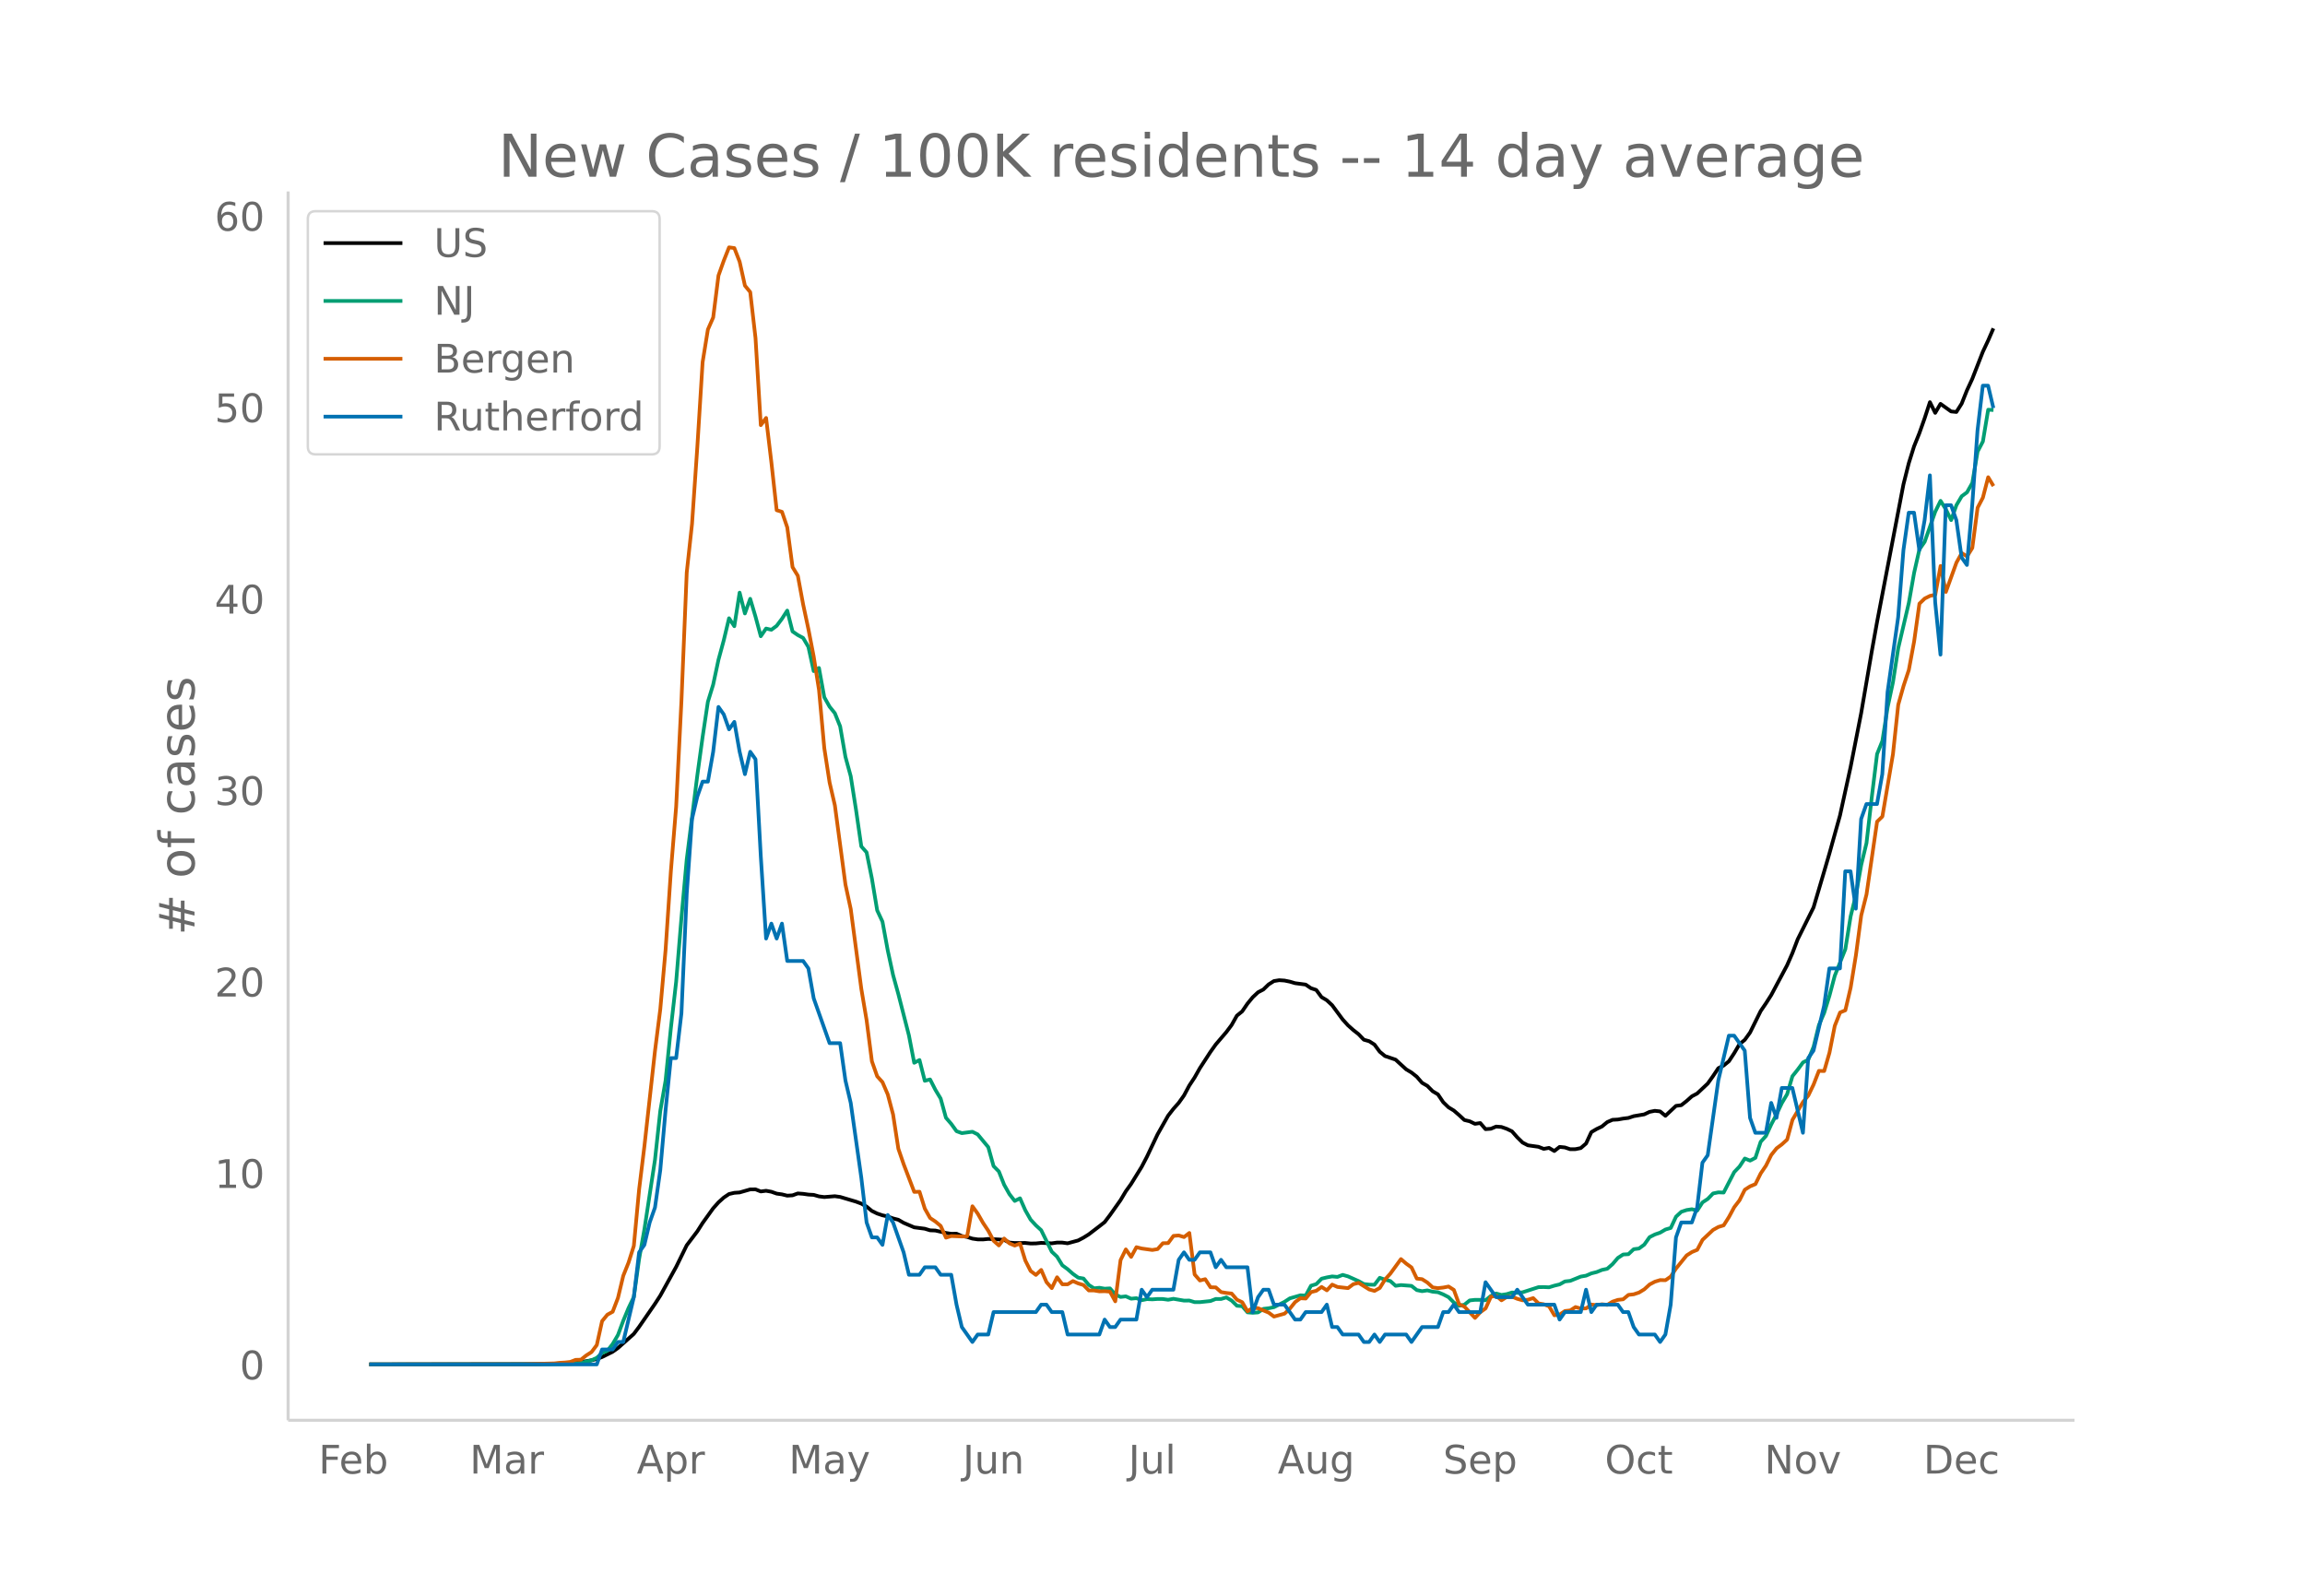 <svg height="864" viewBox="0 0 936 648" width="1248" xmlns="http://www.w3.org/2000/svg" xmlns:xlink="http://www.w3.org/1999/xlink"><defs><style>*{stroke-linecap:butt;stroke-linejoin:round}</style></defs><g id="figure_1"><path d="M0 648h936V0H0z" fill="#fff" id="patch_1"/><g id="axes_1"><path d="M117 576.72h725.4V77.76H117z" fill="none" id="patch_2"/><path clip-path="url(#pdb11b12160)" d="M149.973 554.04l68.738-.107 8.592-.24 6.444-.45 4.296-.502 2.148-.372 2.148-.546 2.148-.78 4.297-2.143 2.148-1.516 6.444-5.727 2.148-2.875 6.444-9.335 2.148-3.318 6.444-11.68 4.296-8.763 4.296-5.663 2.149-3.376 4.296-5.986 2.148-2.41 2.148-1.946 2.148-1.448 2.148-.495 2.148-.151 4.296-1.231 2.148-.024 2.148.855 2.148-.274 2.148.39 2.148.759 2.148.301 2.149.528 2.148-.133 2.148-.769 2.148.16 2.148.305 2.148.12 2.148.614 2.148.271 4.296-.343 2.148.295 6.444 1.911 2.148.803 2.148 1.203 2.148 1.772 2.149 1.044 2.148.727 2.148.476 2.148.778 2.148.55 2.148 1.25 4.296 1.833 4.296.556 2.148.657 2.148.082 4.296.982 2.148.343 2.148-.04 2.148.945 2.149.375 2.148.686 2.148.31 2.148.025 2.148-.21 4.296.205 2.148.187 2.148 1.076 2.148.187 4.296-.026 2.148.22 2.148-.029 2.148-.222 4.297.182 2.148-.306 2.148.01 2.148.29 4.296-1.162 2.148-1.135 2.148-1.335 4.296-3.286 2.148-1.683 2.148-2.832 4.296-6.072 2.148-3.601 2.148-2.986 4.297-6.955 2.148-4.122 4.296-9.054 4.296-7.6 2.148-2.762 2.148-2.422 2.148-3.02 2.148-4.015 2.148-3.262 2.148-3.797 4.296-6.61 2.148-3.019 4.297-5.028 2.148-2.866 2.148-3.812 2.148-1.74 2.148-3.138 2.148-2.612 2.148-2.01 2.148-1.119 2.148-2.075 2.148-1.359 2.148-.347 2.148.144 2.148.438 2.148.634 4.296.562 2.148 1.47 2.149.707 2.148 2.91 2.148 1.284 2.148 1.998 4.296 5.804 2.148 2.372 2.148 1.91 2.148 1.687 2.148 2.246 2.148.601 2.148 1.361 2.148 2.908 2.148 1.766 4.296 1.459 4.297 3.935 2.148 1.283 2.148 1.705 2.148 2.477 2.148 1.246 2.148 2.17 2.148 1.268 2.148 3.188 2.148 2.076 2.148 1.303 2.148 1.856 2.148 2.004 2.148.514 2.148 1.039 2.148-.326 2.148 2.48 2.149-.151 2.148-.9 2.148.166 2.148.745 2.148 1.033 2.148 2.445 2.148 2.107 2.148 1.119 4.296.599 2.148.841 2.148-.397 2.148 1.271 2.148-1.674 2.148.225 2.148.721 2.149-.027 2.148-.437 2.148-1.86 2.148-4.625 2.148-1.26 2.148-1.023 2.148-1.777 2.148-.938 2.148-.114 2.148-.383 2.148-.26 2.148-.716 4.296-.731 2.148-1.02 2.148-.42 2.148.233 2.149 1.787 4.296-4.033 2.148-.273 2.148-1.693 2.148-1.909 2.148-1.144 4.296-4.047 2.148-3.01 2.148-3.213 2.148-1.082 2.148-1.742 2.148-3.274 2.148-3.66 2.148-1.754 2.148-2.984 4.297-8.697 2.148-3.15 2.148-3.364 6.444-12.09 2.148-4.904 2.148-5.627 6.444-12.963 4.296-14.542 2.148-7.347 4.297-15.452 4.296-19.629 4.296-21.885 4.296-25.012 2.148-11.941 10.74-56.001 2.148-8.543 2.148-6.86 2.148-5.334 2.148-6.062 2.149-6.567 2.148 4.345 2.148-3.656 4.296 3.08 2.148.217 2.148-3.387 2.148-5.384 2.148-4.63 4.296-11.031 2.148-4.562 2.148-4.946h0" fill="none" stroke="#000" stroke-linecap="round" stroke-width="1.5" id="line2d_1"/><path clip-path="url(#pdb11b12160)" d="M149.973 554.04l75.182-.094 8.592-.219 2.148-.3 4.296-1.056 2.148-1 2.148-1.964 2.148-.925 2.149-2.713 2.148-3.657 2.148-5.783 2.148-5.17 2.148-4.49 2.148-15.429 2.148-12.06 4.296-28.213 2.148-19.818 2.148-12.323 2.148-21.25 2.148-18.88 2.148-25.988L278.856 349l4.296-34.066 2.149-15.598 2.148-14.342 2.148-6.977 2.148-10.077 2.148-7.903 2.148-8.983 2.148 3.226 2.148-13.63 2.148 8.46 2.148-5.952 2.148 7.22 2.148 7.978 2.148-3.126 2.148.5 2.148-1.594 2.148-2.857 2.149-3.339 2.148 8.465 2.148 1.476 2.148 1.15 2.148 3.65 2.148 9.829 2.148-1.263 2.148 11.872 2.148 3.826 2.148 2.663 2.148 5.34 2.148 12.378 2.148 7.858 2.148 13.635 2.148 14.873 2.148 2.426 2.148 10.603 2.149 12.929 2.148 4.607 2.148 11.69 2.148 9.947 2.148 7.778 4.296 16.754 2.148 11.141 2.148-1.125 2.148 8.44 2.148-.557 2.148 4.201 2.148 3.576 2.148 7.79 2.148 2.482 2.148 2.97 2.148.787 4.297-.562 2.148 1.075 4.296 5.176 2.148 7.703 2.148 2.169 2.148 5.395 2.148 3.82 2.148 2.757 2.148-1.075 2.148 4.87 2.148 3.782 2.148 2.332 2.148 1.963 4.297 8.74 2.148 2.02 2.148 3.507 2.148 1.569 2.148 1.9 2.148 1.538 2.148.363 2.148 2.607 2.148 1.369 2.148-.231 2.148.375 2.148-.125 2.148 2.45 2.148 1.038 2.148-.25 2.148.95 2.148-.206 2.149.825 2.148-.45 2.148.1 2.148-.15 2.148.019 2.148.294 2.148-.382 4.296.726 2.148-.02 2.148.645h2.148l4.296-.45 2.148-.838 2.148.013 2.149-.638 2.148 1.281 2.148 2.101 2.148.175 2.148 2.5 2.148.182 2.148-.162 2.148-1.426 2.148-.256 2.148-.438 4.296-2.175 2.148-1.407 4.296-1.238 2.148.119 2.148-4.001 2.149-.663 2.148-2.2 2.148-.526 2.148-.394 2.148.2 2.148-.825 2.148.613 4.296 1.913 2.148 1.194 2.148.244 2.148.05 2.148-2.826 2.148.75 2.148.57 2.148 1.925 2.149-.3 4.296.331 2.148 1.713 2.148.438 2.148-.32 2.148.538 2.148.207 2.148.887 2.148 1.113 2.148 2.182 2.148 1.326 2.148-.444 2.148-1.738 2.148-.232 2.148.007 2.148.15 2.149-1.738 2.148-.994 2.148.587 2.148-.331 2.148-.669 2.148.156 2.148-.237 6.444-2.082 2.148-.038 2.148.094 2.148-.663 2.148-.518 2.148-1.194 2.148-.238 4.297-1.738 2.148-.375 2.148-.932 2.148-.531 2.148-.875 2.148-.463 2.148-1.882 2.148-2.507 2.148-1.406 2.148-.125 2.148-2.026 2.148-.281 2.148-1.582 2.148-3.038 2.148-1.082 2.148-.744 2.149-1.269 2.148-.625 2.148-4.589 2.148-1.982 2.148-.712 2.148-.332 2.148.563 2.148-3.326 2.148-1.413 2.148-2.232 2.148-.437 2.148.08 4.296-8.314 2.148-2.244 2.148-3.264 2.148.85 2.149-1.125 2.148-6.533 2.148-2.363 2.148-4.67 2.148-4.12 2.148-4.551 2.148-3.62 2.148-7.29 2.148-2.682 2.148-2.926 2.148-1.1 2.148-5.251 2.148-8.765 2.148-5.002 2.148-6.977 2.148-8.083 4.297-10.79 2.148-13.317 2.148-8.746 2.148-12.135 2.148-8.884 2.148-18.692 2.148-17.474 2.148-5.32 2.148-13.742 2.148-10.071 2.148-13.88 4.296-18.33 2.148-12.222 2.148-9.521 2.148-3.113 4.297-12.248 2.148-4.363 2.148 3.444 2.148 4.37 2.148-6.07 2.148-3.626 2.148-1.582 2.148-3.82 2.148-12.734 2.148-4.095 2.148-12.891 2.148.112h0" fill="none" stroke="#009e73" stroke-linecap="round" stroke-width="1.5" id="line2d_2"/><path clip-path="url(#pdb11b12160)" d="M149.973 554.04l62.293-.06 12.889-.357 2.148-.238 2.148-.12 2.148-.238 2.148-.834 2.148-.06 2.148-1.727 2.148-1.37 2.148-2.859 2.148-9.71 2.148-2.62 2.149-1.191 2.148-5.6 2.148-8.994 2.148-5.361 2.148-6.79 2.148-22.934 2.148-17.572 4.296-38.659 2.148-16.917 2.148-24.065 2.148-31.927 2.148-26.27 2.148-43.007 2.148-52.06 2.148-19.777 2.148-31.153 2.149-34.49 2.148-13.283 2.148-4.884 2.148-17.036 2.148-6.016 2.148-5.421 2.148.298 2.148 5.54 2.148 9.709 2.148 2.62 2.148 18.645 2.148 35.383 2.148-2.919 2.148 18.049 2.148 19.418 2.148.656 2.149 6.314 2.148 16.142 2.148 3.515 2.148 11.615 2.148 10.067 2.148 11.139 2.148 13.522 2.148 23.648 2.148 13.938 2.148 9.293 4.296 32.166 2.148 9.947 4.296 32.404 2.148 12.748 2.148 16.678 2.149 6.076 2.148 2.383 2.148 5.003 2.148 8.101 2.148 13.939 2.148 6.255 4.296 11.258 2.148-.06 2.148 6.85 2.148 3.812 2.148 1.43 2.148 1.787 2.148 4.765 2.148-.655 4.296.179 2.149-.06 2.148-12.21 2.148 2.977 2.148 3.753 2.148 3.217 2.148 4.05 2.148 1.906 2.148-2.8 2.148 1.967 2.148.893 2.148-.834 2.148 6.91 2.148 4.229 2.148 1.608 2.148-2.025 2.148 4.944 2.149 2.442 2.148-4.408 2.148 2.86h2.148l2.148-1.31 2.148.952 2.148.655 2.148 2.204h2.148l2.148.358 2.148-.06 2.148.179 2.148 3.931 2.148-16.738 2.148-4.348 2.148 3.038 2.148-3.932 2.149.536 4.296.596 2.148-.357 2.148-2.383 2.148-.06 2.148-2.918 2.148-.18 2.148.656 2.148-1.668 2.148 16.858 2.148 2.442 2.148-.536 2.148 3.276 2.148.06 2.148 1.906 2.149.357 2.148.238 2.148 2.502 2.148 1.013 2.148 3.693 2.148-1.43 2.148.179 4.296 1.787 2.148 1.608 4.296-1.191 2.148-2.025 2.148-2.68 2.148-1.55 2.148.12 2.148-2.621 2.149-.536 2.148-1.55 2.148 1.37 2.148-2.322 2.148.953 4.296.476 2.148-1.608 2.148-.536 4.296 2.68 2.148.596 2.148-1.191 2.148-3.455 2.148-2.383 4.297-5.897 2.148 1.847 2.148 1.548 2.148 4.528 2.148.238 2.148 1.37 2.148 1.966 2.148.297 2.148-.238 2.148-.417 2.148 1.37 2.148 5.838 2.148.953 4.296 4.586 2.148-2.323 2.148-1.548 2.149-4.706 2.148-.417 2.148 1.846 2.148-1.37 2.148-.119 2.148.894 2.148.595 2.148-.238 2.148-.655 2.148 2.144 2.148.358 2.148.834 2.148 3.633 2.148-.298 2.148-1.43 2.148-.238 2.149-1.37 2.148.596 2.148-.06 2.148-1.548 2.148.238 2.148-.357 2.148.238 2.148-1.31 2.148-.715 2.148-.239 2.148-1.787 2.148-.238 2.148-.715 2.148-1.31 2.148-1.966 2.148-1.132 2.148-.655 2.149.06 2.148-1.49 2.148-3.276 4.296-5.301 2.148-1.37 2.148-.894 2.148-4.05 4.296-4.05 2.148-1.192 2.148-.655 2.148-3.395 2.148-3.991 2.148-2.8 2.148-4.289 2.148-1.37 2.149-.893 2.148-4.349 2.148-3.157 2.148-4.348 2.148-2.68 2.148-1.609 2.148-1.966 2.148-7.982 4.296-7.267 2.148-2.62 2.148-4.468 2.148-5.54 2.148.06 2.148-7.446 2.148-10.9 2.149-5.421 2.148-.894 2.148-9.173 2.148-13.224 2.148-16.142 2.148-8.519 4.296-29.545 2.148-2.084 4.296-25.316 2.148-20.074 2.148-7.625 2.148-6.492 2.148-11.556 2.148-15.369 2.148-2.084 2.149-1.073 2.148-.476 2.148-11.675 2.148 10.543 4.296-11.913 2.148-3.872 2.148 1.37 2.148-3.455 2.148-16.321 2.148-4.11 2.148-8.28 2.148 3.574h0" fill="none" stroke="#d55e00" stroke-linecap="round" stroke-width="1.5" id="line2d_3"/><path clip-path="url(#pdb11b12160)" d="M149.973 554.04h92.366l2.148-6.068h4.297l2.148-3.033h2.148l4.296-18.203 2.148-18.203 2.148-3.034 2.148-9.102 2.148-6.067 2.148-15.17 2.148-24.27 2.148-21.237h2.148l2.148-18.203 2.148-48.541 2.148-30.338 2.148-9.102 2.149-6.068h2.148l2.148-12.135 2.148-18.203 2.148 3.034 2.148 6.068 2.148-3.034 2.148 12.135 2.148 9.102 2.148-9.102 2.148 3.034 2.148 39.44 2.148 33.372 2.148-6.068 2.148 6.068 2.148-6.068 2.149 15.17h6.444l2.148 3.033 2.148 12.135 6.444 18.203h4.296l2.148 15.17 2.148 9.101 4.296 30.338 2.148 18.203 2.148 6.068h2.149l2.148 3.034 2.148-12.136 2.148 3.034 4.296 12.136 2.148 9.101h4.296l2.148-3.034h4.296l2.148 3.034h4.296l2.148 12.135 2.148 9.102 4.297 6.068 2.148-3.034h4.296l2.148-9.102h17.184l2.148-3.034h2.148l2.149 3.034h4.296l2.148 9.102h12.888l2.148-6.068 2.148 3.034h2.148l2.148-3.034h6.444l2.149-12.135 2.148 3.034 2.148-3.034h8.592l2.148-12.136 2.148-3.033 2.148 3.033h2.148l2.148-3.033h4.296l2.148 6.067 2.148-3.034 2.149 3.034h8.592l2.148 18.203 2.148-6.067 2.148-3.034h2.148l2.148 6.067h4.296l4.296 6.068h2.148l2.148-3.034h6.445l2.148-3.034 2.148 9.102h2.148l2.148 3.034h6.444l2.148 3.034h2.148l2.148-3.034 2.148 3.034 2.148-3.034h8.593l2.148 3.034 4.296-6.068h6.444l2.148-6.068h2.148l2.148-3.034 2.148 3.034h8.592l2.148-12.135 4.297 6.068h6.444l2.148-3.034 4.296 6.067h10.74l2.148 6.068 2.148-3.034h6.445l2.148-9.101 2.148 9.101 2.148-3.034h8.592l2.148 3.034h2.148l2.148 6.068 2.148 3.034h6.444l2.148 3.034 2.149-3.034 2.148-12.136 2.148-27.304 2.148-6.068h4.296l2.148-6.067 2.148-18.203 2.148-3.034 4.296-30.338 4.296-18.203h2.148l4.296 6.067 2.148 27.305 2.149 6.067h4.296l2.148-12.135 2.148 6.068 2.148-12.136h4.296l4.296 18.203 2.148-30.338 2.148-3.034 4.296-18.203 2.148-15.169h4.297l2.148-39.44h2.148l2.148 15.17 2.148-36.406 2.148-6.068h4.296l2.148-12.135 2.148-33.372 4.296-30.339 2.148-27.304 2.148-15.17h2.148l2.148 15.17 2.148-12.136 2.149-18.202 2.148 51.575 2.148 21.236 2.148-60.676h2.148l2.148 6.067 2.148 15.17 2.148 3.033 2.148-24.27 2.148-30.338 2.148-18.203h2.148l2.148 9.101h0" fill="none" stroke="#0072b2" stroke-linecap="round" stroke-width="1.5" id="line2d_4"/><path d="M117 576.72V77.76" fill="none" stroke="#d3d3d3" stroke-linecap="square" stroke-width="1.25" id="patch_3"/><path d="M117 576.72h725.4" fill="none" stroke="#d3d3d3" stroke-linecap="square" stroke-width="1.25" id="patch_4"/><g id="matplotlib.axis_1"><g id="xtick_1"><g transform="matrix(.16 0 0 -.16 129.366 598.378)" fill="#696969" id="text_1"><defs><path d="M9.813 72.906h41.89v-8.312H19.672V43.109h28.906v-8.297H19.672V0h-9.86z" id="DejaVuSans-70"/><path d="M56.203 29.594v-4.39H14.891q.593-9.282 5.593-14.142 5-4.859 13.938-4.859 5.172 0 10.031 1.266 4.86 1.265 9.656 3.812v-8.5Q49.266.734 44.187-.344 39.11-1.422 33.892-1.422q-13.094 0-20.735 7.61-7.64 7.625-7.64 20.625 0 13.421 7.25 21.296Q20.016 56 32.328 56q11.031 0 17.453-7.11 6.422-7.093 6.422-19.296zm-8.984 2.64q-.094 7.36-4.125 11.75-4.032 4.407-10.672 4.407-7.516 0-12.031-4.25-4.516-4.25-5.203-11.97z" id="DejaVuSans-101"/><path d="M48.688 27.297q0 9.906-4.079 15.547-4.078 5.64-11.203 5.64-7.14 0-11.218-5.64-4.079-5.64-4.079-15.547 0-9.906 4.078-15.547 4.079-5.64 11.22-5.64 7.124 0 11.202 5.64t4.078 15.547zM18.108 46.39q2.844 4.875 7.157 7.234Q29.594 56 35.594 56q9.968 0 16.187-7.906 6.235-7.907 6.235-20.797T51.78 6.484q-6.218-7.906-16.187-7.906-6 0-10.328 2.375-4.313 2.375-7.157 7.25V0H9.08v75.984h9.03z" id="DejaVuSans-98"/></defs><use xlink:href="#DejaVuSans-70"/><use x="52.02" xlink:href="#DejaVuSans-101"/><use x="113.543" xlink:href="#DejaVuSans-98"/></g></g><g id="xtick_2"><g transform="matrix(.16 0 0 -.16 190.729 598.378)" fill="#696969" id="text_2"><defs><path d="M9.813 72.906h14.703l18.593-49.61 18.703 49.61h14.704V0H66.89v64.016l-18.797-50h-9.907l-18.796 50V0H9.813z" id="DejaVuSans-77"/><path d="M34.281 27.484q-10.89 0-15.093-2.484-4.204-2.484-4.204-8.5 0-4.781 3.157-7.594 3.156-2.797 8.562-2.797 7.485 0 12 5.297 4.516 5.297 4.516 14.078v2zm17.922 3.72V0H43.22v8.297Q40.14 3.328 35.547.953q-4.594-2.375-11.234-2.375-8.391 0-13.36 4.719Q6 8.016 6 15.922q0 9.219 6.172 13.906 6.187 4.688 18.437 4.688h12.61v.89q0 6.203-4.078 9.594-4.078 3.39-11.453 3.39-4.688 0-9.141-1.124-4.438-1.125-8.531-3.375v8.312q4.921 1.906 9.562 2.844 4.64.953 9.031.953 11.875 0 17.735-6.156 5.86-6.14 5.86-18.64z" id="DejaVuSans-97"/><path d="M41.11 46.297q-1.516.875-3.297 1.281Q36.03 48 33.89 48q-7.625 0-11.703-4.953-4.079-4.953-4.079-14.234V0H9.08v54.688h9.03v-8.5q2.844 4.984 7.375 7.39Q30.031 56 36.531 56q.922 0 2.047-.125 1.125-.11 2.484-.36z" id="DejaVuSans-114"/></defs><use xlink:href="#DejaVuSans-77"/><use x="86.279" xlink:href="#DejaVuSans-97"/><use x="147.559" xlink:href="#DejaVuSans-114"/></g></g><g id="xtick_3"><g transform="matrix(.16 0 0 -.16 258.572 598.378)" fill="#696969" id="text_3"><defs><path d="M34.188 63.188L20.797 26.906h26.812zm-5.579 9.718h11.188L67.578 0h-10.25l-6.64 18.703h-32.86L11.188 0H.78z" id="DejaVuSans-65"/><path d="M18.11 8.203v-29H9.077v75.484h9.031v-8.296q2.844 4.875 7.157 7.234Q29.594 56 35.594 56q9.968 0 16.187-7.906 6.235-7.907 6.235-20.797T51.78 6.484q-6.218-7.906-16.187-7.906-6 0-10.328 2.375-4.313 2.375-7.157 7.25zm30.578 19.094q0 9.906-4.079 15.547-4.078 5.64-11.203 5.64-7.14 0-11.218-5.64-4.079-5.64-4.079-15.547 0-9.906 4.078-15.547 4.079-5.64 11.22-5.64 7.124 0 11.202 5.64t4.078 15.547z" id="DejaVuSans-112"/></defs><use xlink:href="#DejaVuSans-65"/><use x="68.408" xlink:href="#DejaVuSans-112"/><use x="131.885" xlink:href="#DejaVuSans-114"/></g></g><g id="xtick_4"><g transform="matrix(.16 0 0 -.16 320.314 598.378)" fill="#696969" id="text_4"><defs><path d="M32.172-5.078q-3.797-9.766-7.422-12.735-3.61-2.984-9.656-2.984H7.906v7.516h5.282q3.703 0 5.75 1.765Q21-9.766 23.483-3.219l1.61 4.094-22.11 53.813H12.5l17.094-42.766 17.093 42.766h9.516z" id="DejaVuSans-121"/></defs><use xlink:href="#DejaVuSans-77"/><use x="86.279" xlink:href="#DejaVuSans-97"/><use x="147.559" xlink:href="#DejaVuSans-121"/></g></g><g id="xtick_5"><g transform="matrix(.16 0 0 -.16 390.944 598.378)" fill="#696969" id="text_5"><defs><path d="M9.813 72.906h9.859V5.078q0-13.187-5-19.14-5-5.954-16.094-5.954h-3.75v8.297h3.078q6.531 0 9.219 3.672Q9.813-4.39 9.813 5.078z" id="DejaVuSans-74"/><path d="M8.5 21.578v33.11h8.984V21.922q0-7.766 3.016-11.656 3.031-3.875 9.094-3.875 7.265 0 11.484 4.64 4.234 4.64 4.234 12.656v31h8.985V0h-8.984v8.406Q42.047 3.422 37.718 1q-4.313-2.422-10.032-2.422-9.421 0-14.312 5.86Q8.5 10.296 8.5 21.578zM31.11 56z" id="DejaVuSans-117"/><path d="M54.89 33.016V0h-8.984v32.719q0 7.765-3.031 11.61-3.031 3.858-9.078 3.858-7.281 0-11.484-4.64-4.204-4.625-4.204-12.64V0H9.08v54.688h9.03v-8.5q3.235 4.937 7.594 7.374Q30.078 56 35.797 56q9.422 0 14.25-5.828 4.844-5.828 4.844-17.156z" id="DejaVuSans-110"/></defs><use xlink:href="#DejaVuSans-74"/><use x="29.492" xlink:href="#DejaVuSans-117"/><use x="92.871" xlink:href="#DejaVuSans-110"/></g></g><g id="xtick_6"><g transform="matrix(.16 0 0 -.16 458.233 598.378)" fill="#696969" id="text_6"><defs><path d="M9.422 75.984h8.984V0H9.422z" id="DejaVuSans-108"/></defs><use xlink:href="#DejaVuSans-74"/><use x="29.492" xlink:href="#DejaVuSans-117"/><use x="92.871" xlink:href="#DejaVuSans-108"/></g></g><g id="xtick_7"><g transform="matrix(.16 0 0 -.16 518.854 598.378)" fill="#696969" id="text_7"><defs><path d="M45.406 27.984q0 9.766-4.031 15.125-4.016 5.375-11.297 5.375-7.219 0-11.25-5.375-4.031-5.359-4.031-15.125 0-9.718 4.031-15.093t11.25-5.375q7.281 0 11.297 5.375 4.031 5.375 4.031 15.093zm8.985-21.203q0-13.953-6.203-20.765Q42-20.797 29.203-20.797q-4.734 0-8.937.703-4.203.703-8.157 2.172v8.735q3.954-2.141 7.813-3.157 3.86-1.031 7.86-1.031 8.843 0 13.234 4.61 4.39 4.609 4.39 13.937v4.453q-2.781-4.844-7.125-7.234Q33.938 0 27.875 0 17.828 0 11.672 7.656q-6.156 7.672-6.156 20.328 0 12.688 6.156 20.344Q17.828 56 27.875 56q6.063 0 10.406-2.39 4.344-2.391 7.125-7.22v8.297h8.985z" id="DejaVuSans-103"/></defs><use xlink:href="#DejaVuSans-65"/><use x="68.408" xlink:href="#DejaVuSans-117"/><use x="131.787" xlink:href="#DejaVuSans-103"/></g></g><g id="xtick_8"><g transform="matrix(.16 0 0 -.16 585.985 598.378)" fill="#696969" id="text_8"><defs><path d="M53.516 70.516V60.89q-5.61 2.687-10.594 4-4.984 1.328-9.625 1.328-8.047 0-12.422-3.125t-4.375-8.89q0-4.845 2.906-7.313 2.907-2.453 11.016-3.97l5.953-1.218q11.031-2.11 16.281-7.406 5.25-5.297 5.25-14.172 0-10.61-7.11-16.078-7.093-5.469-20.812-5.469-5.172 0-11.015 1.172Q13.14.922 6.89 3.219v10.156q6-3.36 11.765-5.078 5.766-1.703 11.328-1.703 8.438 0 13.032 3.312 4.593 3.328 4.593 9.485 0 5.359-3.297 8.39-3.296 3.032-10.812 4.547L27.484 33.5q-11.03 2.188-15.968 6.875-4.922 4.688-4.922 13.047 0 9.672 6.812 15.234 6.813 5.563 18.766 5.563 5.14 0 10.453-.938 5.328-.922 10.89-2.765z" id="DejaVuSans-83"/></defs><use xlink:href="#DejaVuSans-83"/><use x="63.477" xlink:href="#DejaVuSans-101"/><use x="125" xlink:href="#DejaVuSans-112"/></g></g><g id="xtick_9"><g transform="matrix(.16 0 0 -.16 651.675 598.378)" fill="#696969" id="text_9"><defs><path d="M39.406 66.219q-10.75 0-17.078-8.016-6.312-8-6.312-21.828 0-13.766 6.312-21.781 6.328-8 17.078-8 10.735 0 17.016 8 6.281 8.015 6.281 21.781 0 13.828-6.281 21.828-6.281 8.016-17.016 8.016zm0 8q15.328 0 24.5-10.281 9.188-10.282 9.188-27.563 0-17.234-9.188-27.516-9.172-10.28-24.5-10.28-15.375 0-24.593 10.25-9.204 10.265-9.204 27.546t9.204 27.563q9.218 10.28 24.593 10.28z" id="DejaVuSans-79"/><path d="M48.781 52.594v-8.407q-3.812 2.11-7.64 3.157-3.828 1.047-7.735 1.047-8.75 0-13.593-5.547-4.829-5.532-4.829-15.547 0-10.016 4.829-15.563 4.843-5.53 13.593-5.53 3.907 0 7.735 1.046 3.828 1.047 7.64 3.156V2.094Q45.016.344 40.984-.531q-4.015-.89-8.562-.89-12.36 0-19.64 7.765-7.266 7.765-7.266 20.953 0 13.375 7.343 21.031Q20.22 56 33.016 56q4.14 0 8.093-.86 3.953-.843 7.672-2.546z" id="DejaVuSans-99"/><path d="M18.313 70.219V54.688h18.5v-6.985h-18.5V18.016q0-6.688 1.828-8.594 1.828-1.906 7.453-1.906h9.218V0h-9.218q-10.407 0-14.36 3.875-3.953 3.89-3.953 14.14v29.688H2.687v6.984h6.594V70.22z" id="DejaVuSans-116"/></defs><use xlink:href="#DejaVuSans-79"/><use x="78.711" xlink:href="#DejaVuSans-99"/><use x="133.691" xlink:href="#DejaVuSans-116"/></g></g><g id="xtick_10"><g transform="matrix(.16 0 0 -.16 716.482 598.378)" fill="#696969" id="text_10"><defs><path d="M9.813 72.906h13.28l32.329-60.984v60.984h9.562V0h-13.28L19.39 60.984V0H9.813z" id="DejaVuSans-78"/><path d="M30.61 48.39q-7.22 0-11.422-5.64-4.204-5.64-4.204-15.453 0-9.813 4.172-15.453 4.188-5.64 11.453-5.64 7.188 0 11.375 5.655 4.203 5.672 4.203 15.438 0 9.719-4.203 15.406-4.187 5.688-11.375 5.688zm0 7.61q11.718 0 18.406-7.625 6.703-7.61 6.703-21.078 0-13.422-6.703-21.078-6.688-7.64-18.407-7.64-11.765 0-18.437 7.64-6.656 7.656-6.656 21.078 0 13.469 6.656 21.078Q18.844 56 30.609 56z" id="DejaVuSans-111"/><path d="M2.984 54.688H12.5L29.594 8.797l17.093 45.89h9.516L35.687 0H23.485z" id="DejaVuSans-118"/></defs><use xlink:href="#DejaVuSans-78"/><use x="74.805" xlink:href="#DejaVuSans-111"/><use x="135.986" xlink:href="#DejaVuSans-118"/></g></g><g id="xtick_11"><g transform="matrix(.16 0 0 -.16 781.058 598.378)" fill="#696969" id="text_11"><defs><path d="M19.672 64.797V8.109h11.922q15.093 0 22.093 6.829 7 6.843 7 21.593 0 14.64-7 21.453-7 6.813-22.093 6.813zm-9.86 8.11h20.266q21.188 0 31.094-8.813 9.922-8.813 9.922-27.563 0-18.86-9.969-27.703Q51.172 0 30.078 0H9.813z" id="DejaVuSans-68"/></defs><use xlink:href="#DejaVuSans-68"/><use x="77.002" xlink:href="#DejaVuSans-101"/><use x="138.525" xlink:href="#DejaVuSans-99"/></g></g></g><g id="matplotlib.axis_2"><g id="ytick_1"><g transform="matrix(.16 0 0 -.16 97.32 560.119)" fill="#696969" id="text_12"><defs><path d="M31.781 66.406q-7.61 0-11.453-7.5Q16.5 51.422 16.5 36.375q0-14.984 3.828-22.484 3.844-7.5 11.453-7.5 7.672 0 11.5 7.5 3.844 7.5 3.844 22.484 0 15.047-3.844 22.531-3.828 7.5-11.5 7.5zm0 7.813q12.266 0 18.735-9.703 6.468-9.688 6.468-28.141 0-18.406-6.468-28.11-6.47-9.687-18.735-9.687-12.25 0-18.718 9.688-6.47 9.703-6.47 28.109 0 18.453 6.47 28.14Q19.53 74.22 31.78 74.22z" id="DejaVuSans-48"/></defs><use xlink:href="#DejaVuSans-48"/></g></g><g id="ytick_2"><g transform="matrix(.16 0 0 -.16 87.14 482.38)" fill="#696969" id="text_13"><defs><path d="M12.406 8.297h16.11v55.625l-17.532-3.516v8.985l17.438 3.515h9.86V8.296H54.39V0H12.406z" id="DejaVuSans-49"/></defs><use xlink:href="#DejaVuSans-49"/><use x="63.623" xlink:href="#DejaVuSans-48"/></g></g><g id="ytick_3"><g transform="matrix(.16 0 0 -.16 87.14 404.64)" fill="#696969" id="text_14"><defs><path d="M19.188 8.297h34.421V0H7.33v8.297q5.609 5.812 15.296 15.594 9.703 9.797 12.188 12.64 4.734 5.313 6.609 9 1.89 3.688 1.89 7.25 0 5.813-4.078 9.469-4.078 3.672-10.625 3.672-4.64 0-9.797-1.61-5.14-1.609-11-4.89v9.969Q13.767 71.78 18.938 73q5.188 1.219 9.485 1.219 11.328 0 18.062-5.672 6.735-5.656 6.735-15.125 0-4.5-1.688-8.531-1.672-4.016-6.125-9.485-1.218-1.422-7.765-8.187-6.532-6.766-18.453-18.922z" id="DejaVuSans-50"/></defs><use xlink:href="#DejaVuSans-50"/><use x="63.623" xlink:href="#DejaVuSans-48"/></g></g><g id="ytick_4"><g transform="matrix(.16 0 0 -.16 87.14 326.9)" fill="#696969" id="text_15"><defs><path d="M40.578 39.313Q47.656 37.797 51.625 33q3.984-4.781 3.984-11.813 0-10.78-7.422-16.703-7.421-5.906-21.093-5.906-4.578 0-9.438.906-4.86.907-10.031 2.72v9.515q4.094-2.39 8.969-3.61 4.89-1.218 10.218-1.218 9.266 0 14.125 3.656 4.86 3.656 4.86 10.64 0 6.454-4.516 10.079-4.515 3.64-12.562 3.64h-8.5v8.11h8.89q7.266 0 11.125 2.906 3.86 2.906 3.86 8.375 0 5.61-3.985 8.61-3.968 3.015-11.39 3.015-4.063 0-8.703-.89-4.641-.876-10.203-2.72v8.782q5.624 1.562 10.53 2.344 4.907.78 9.25.78 11.235 0 17.766-5.109 6.547-5.093 6.547-13.78 0-6.063-3.468-10.235-3.47-4.172-9.86-5.782z" id="DejaVuSans-51"/></defs><use xlink:href="#DejaVuSans-51"/><use x="63.623" xlink:href="#DejaVuSans-48"/></g></g><g id="ytick_5"><g transform="matrix(.16 0 0 -.16 87.14 249.161)" fill="#696969" id="text_16"><defs><path d="M37.797 64.313L12.89 25.39h24.906zm-2.594 8.593H47.61V25.391h10.407v-8.203H47.609V0h-9.812v17.188H4.89v9.515z" id="DejaVuSans-52"/></defs><use xlink:href="#DejaVuSans-52"/><use x="63.623" xlink:href="#DejaVuSans-48"/></g></g><g id="ytick_6"><g transform="matrix(.16 0 0 -.16 87.14 171.422)" fill="#696969" id="text_17"><defs><path d="M10.797 72.906h38.719v-8.312H19.828v-17.86q2.14.735 4.281 1.094 2.157.36 4.313.36 12.203 0 19.328-6.688 7.14-6.688 7.14-18.11 0-11.765-7.328-18.296-7.328-6.516-20.656-6.516-4.593 0-9.36.781-4.75.782-9.827 2.344v9.922q4.39-2.39 9.078-3.563 4.687-1.171 9.906-1.171 8.453 0 13.375 4.437 4.938 4.438 4.938 12.063 0 7.609-4.938 12.047-4.922 4.453-13.375 4.453-3.953 0-7.89-.875-3.922-.875-8.016-2.735z" id="DejaVuSans-53"/></defs><use xlink:href="#DejaVuSans-53"/><use x="63.623" xlink:href="#DejaVuSans-48"/></g></g><g id="ytick_7"><g transform="matrix(.16 0 0 -.16 87.14 93.682)" fill="#696969" id="text_18"><defs><path d="M33.016 40.375q-6.641 0-10.532-4.547-3.875-4.531-3.875-12.437 0-7.86 3.875-12.438 3.891-4.562 10.532-4.562 6.64 0 10.515 4.562 3.875 4.578 3.875 12.438 0 7.906-3.875 12.437-3.875 4.547-10.515 4.547zm19.578 30.922v-8.984q-3.719 1.75-7.5 2.671-3.782.938-7.5.938-9.766 0-14.922-6.594-5.14-6.594-5.875-19.922 2.875 4.25 7.219 6.516 4.359 2.266 9.578 2.266 10.984 0 17.36-6.672 6.374-6.657 6.374-18.125 0-11.235-6.64-18.032-6.641-6.78-17.672-6.78-12.657 0-19.344 9.687-6.688 9.703-6.688 28.109 0 17.281 8.204 27.563 8.203 10.28 22.015 10.28 3.719 0 7.5-.734t7.89-2.187z" id="DejaVuSans-54"/></defs><use xlink:href="#DejaVuSans-54"/><use x="63.623" xlink:href="#DejaVuSans-48"/></g></g><g transform="matrix(0 -.2 -.2 0 78.98 379.813)" fill="#696969" id="text_19"><defs><path d="M51.125 44H36.922l-4.11-16.313h14.313zm-7.328 27.781l-5.078-20.265h14.265L58.11 71.78h7.813L60.89 51.516h15.234V44h-17.14l-4-16.313h15.53V20.22H53.079L48 0h-7.813l5.032 20.219H30.906L25.875 0h-7.86l5.079 20.219H7.719v7.468h17.187L29 44H13.281v7.516h17.625l4.985 20.265z" id="DejaVuSans-35"/><path d="M37.11 75.984V68.5h-8.594q-4.828 0-6.72-1.953-1.874-1.953-1.874-7.031v-4.828h14.797v-6.985H19.922V0H10.89v47.703H2.297v6.984h8.594V58.5q0 9.125 4.25 13.297 4.25 4.187 13.468 4.187z" id="DejaVuSans-102"/><path d="M44.281 53.078v-8.5q-3.797 1.953-7.906 2.922-4.094.984-8.5.984-6.688 0-10.031-2.047-3.344-2.046-3.344-6.156 0-3.125 2.39-4.906 2.391-1.781 9.626-3.39l3.078-.688q9.562-2.047 13.593-5.781 4.032-3.735 4.032-10.422 0-7.625-6.032-12.078-6.03-4.438-16.578-4.438-4.39 0-9.156.86Q10.688.296 5.422 2v9.281q4.984-2.594 9.812-3.89 4.829-1.282 9.579-1.282 6.343 0 9.75 2.172 3.421 2.172 3.421 6.125 0 3.656-2.468 5.61-2.453 1.953-10.813 3.765l-3.125.735q-8.344 1.75-12.062 5.39-3.704 3.64-3.704 9.985 0 7.718 5.47 11.906Q16.75 56 26.811 56q4.97 0 9.36-.734 4.406-.72 8.11-2.188z" id="DejaVuSans-115"/></defs><use xlink:href="#DejaVuSans-35"/><use x="83.789" xlink:href="#DejaVuSans-32"/><use x="115.576" xlink:href="#DejaVuSans-111"/><use x="176.758" xlink:href="#DejaVuSans-102"/><use x="211.963" xlink:href="#DejaVuSans-32"/><use x="243.75" xlink:href="#DejaVuSans-99"/><use x="298.73" xlink:href="#DejaVuSans-97"/><use x="360.01" xlink:href="#DejaVuSans-115"/><use x="412.109" xlink:href="#DejaVuSans-101"/><use x="473.633" xlink:href="#DejaVuSans-115"/></g></g><g transform="matrix(.24 0 0 -.24 202.252 71.76)" fill="#696969" id="text_20"><defs><path d="M4.203 54.688h8.985l11.234-42.672 11.172 42.672h10.593l11.235-42.672 11.187 42.672h8.985L63.28 0H52.688L40.922 44.828 29.109 0H18.5z" id="DejaVuSans-119"/><path d="M64.406 67.281v-10.39q-4.984 4.64-10.625 6.922-5.64 2.296-11.984 2.296-12.5 0-19.14-7.64-6.641-7.64-6.641-22.094 0-14.406 6.64-22.047 6.64-7.64 19.14-7.64 6.345 0 11.985 2.296 5.64 2.297 10.625 6.938V5.609Q59.234 2.094 53.437.33q-5.78-1.75-12.218-1.75-16.563 0-26.094 10.124-9.516 10.14-9.516 27.672 0 17.578 9.516 27.703 9.531 10.14 26.094 10.14 6.531 0 12.312-1.734 5.797-1.734 10.875-5.203z" id="DejaVuSans-67"/><path d="M25.39 72.906h8.297L8.297-9.28H0z" id="DejaVuSans-47"/><path d="M9.813 72.906h9.859V42.094L52.39 72.906h12.703L28.906 38.922 67.672 0H54.688L19.672 35.11V0h-9.86z" id="DejaVuSans-75"/><path d="M9.422 54.688h8.984V0H9.422zm0 21.296h8.984v-11.39H9.422z" id="DejaVuSans-105"/><path d="M45.406 46.39v29.594h8.985V0h-8.985v8.203Q42.578 3.328 38.25.953q-4.313-2.375-10.375-2.375-9.906 0-16.14 7.906-6.22 7.922-6.22 20.813 0 12.89 6.22 20.797Q17.968 56 27.874 56q6.063 0 10.375-2.375 4.328-2.36 7.156-7.234zm-30.61-19.093q0-9.906 4.079-15.547 4.078-5.64 11.203-5.64 7.125 0 11.219 5.64 4.11 5.64 4.11 15.547 0 9.906-4.11 15.547-4.094 5.64-11.219 5.64-7.125 0-11.203-5.64-4.078-5.64-4.078-15.547z" id="DejaVuSans-100"/><path d="M4.89 31.39h26.313v-8H4.891z" id="DejaVuSans-45"/></defs><use xlink:href="#DejaVuSans-78"/><use x="74.805" xlink:href="#DejaVuSans-101"/><use x="136.328" xlink:href="#DejaVuSans-119"/><use x="218.115" xlink:href="#DejaVuSans-32"/><use x="249.902" xlink:href="#DejaVuSans-67"/><use x="319.727" xlink:href="#DejaVuSans-97"/><use x="381.006" xlink:href="#DejaVuSans-115"/><use x="433.105" xlink:href="#DejaVuSans-101"/><use x="494.629" xlink:href="#DejaVuSans-115"/><use x="546.729" xlink:href="#DejaVuSans-32"/><use x="578.516" xlink:href="#DejaVuSans-47"/><use x="612.207" xlink:href="#DejaVuSans-32"/><use x="643.994" xlink:href="#DejaVuSans-49"/><use x="707.617" xlink:href="#DejaVuSans-48"/><use x="771.24" xlink:href="#DejaVuSans-48"/><use x="834.863" xlink:href="#DejaVuSans-75"/><use x="900.439" xlink:href="#DejaVuSans-32"/><use x="932.227" xlink:href="#DejaVuSans-114"/><use x="971.09" xlink:href="#DejaVuSans-101"/><use x="1032.613" xlink:href="#DejaVuSans-115"/><use x="1084.713" xlink:href="#DejaVuSans-105"/><use x="1112.496" xlink:href="#DejaVuSans-100"/><use x="1175.973" xlink:href="#DejaVuSans-101"/><use x="1237.496" xlink:href="#DejaVuSans-110"/><use x="1300.875" xlink:href="#DejaVuSans-116"/><use x="1340.084" xlink:href="#DejaVuSans-115"/><use x="1392.184" xlink:href="#DejaVuSans-32"/><use x="1423.971" xlink:href="#DejaVuSans-45"/><use x="1460.055" xlink:href="#DejaVuSans-45"/><use x="1496.139" xlink:href="#DejaVuSans-32"/><use x="1527.926" xlink:href="#DejaVuSans-49"/><use x="1591.549" xlink:href="#DejaVuSans-52"/><use x="1655.172" xlink:href="#DejaVuSans-32"/><use x="1686.959" xlink:href="#DejaVuSans-100"/><use x="1750.436" xlink:href="#DejaVuSans-97"/><use x="1811.715" xlink:href="#DejaVuSans-121"/><use x="1870.895" xlink:href="#DejaVuSans-32"/><use x="1902.682" xlink:href="#DejaVuSans-97"/><use x="1963.961" xlink:href="#DejaVuSans-118"/><use x="2023.141" xlink:href="#DejaVuSans-101"/><use x="2084.664" xlink:href="#DejaVuSans-114"/><use x="2125.777" xlink:href="#DejaVuSans-97"/><use x="2187.057" xlink:href="#DejaVuSans-103"/><use x="2250.533" xlink:href="#DejaVuSans-101"/></g><g id="legend_1"><path d="M128.2 184.5h136.45q3.2 0 3.2-3.2V88.96q0-3.2-3.2-3.2H128.2q-3.2 0-3.2 3.2v92.34q0 3.2 3.2 3.2z" fill="none" opacity=".8" stroke="#ccc" id="patch_5"/><path d="M131.4 98.718h32" fill="none" stroke="#000" stroke-linecap="round" stroke-width="1.5" id="line2d_5"/><g transform="matrix(.16 0 0 -.16 176.2 104.317)" fill="#696969" id="text_21"><defs><path d="M8.688 72.906h9.921V28.61q0-11.718 4.235-16.875 4.25-5.14 13.781-5.14 9.469 0 13.719 5.14 4.25 5.157 4.25 16.875v44.297H64.5V27.391q0-14.25-7.063-21.532-7.046-7.28-20.812-7.28-13.828 0-20.89 7.28-7.047 7.282-7.047 21.532z" id="DejaVuSans-85"/></defs><use xlink:href="#DejaVuSans-85"/><use x="73.193" xlink:href="#DejaVuSans-83"/></g><path d="M131.4 122.203h32" fill="none" stroke="#009e73" stroke-linecap="round" stroke-width="1.5" id="line2d_7"/><g transform="matrix(.16 0 0 -.16 176.2 127.802)" fill="#696969" id="text_22"><use xlink:href="#DejaVuSans-78"/><use x="74.805" xlink:href="#DejaVuSans-74"/></g><path d="M131.4 145.688h32" fill="none" stroke="#d55e00" stroke-linecap="round" stroke-width="1.5" id="line2d_9"/><g transform="matrix(.16 0 0 -.16 176.2 151.287)" fill="#696969" id="text_23"><defs><path d="M19.672 34.813V8.108H35.5q7.953 0 11.781 3.297 3.844 3.297 3.844 10.078 0 6.844-3.844 10.078-3.828 3.25-11.781 3.25zm0 29.984V42.828h14.61q7.218 0 10.75 2.703 3.546 2.719 3.546 8.282 0 5.515-3.547 8.25-3.531 2.734-10.75 2.734zm-9.86 8.11h25.204q11.28 0 17.375-4.688Q58.5 63.53 58.5 54.89q0-6.703-3.125-10.657-3.125-3.953-9.188-4.922 7.282-1.562 11.313-6.53 4.031-4.954 4.031-12.376 0-9.765-6.64-15.093Q48.25 0 35.984 0H9.812z" id="DejaVuSans-66"/></defs><use xlink:href="#DejaVuSans-66"/><use x="68.604" xlink:href="#DejaVuSans-101"/><use x="130.127" xlink:href="#DejaVuSans-114"/><use x="169.49" xlink:href="#DejaVuSans-103"/><use x="232.967" xlink:href="#DejaVuSans-101"/><use x="294.49" xlink:href="#DejaVuSans-110"/></g><path d="M131.4 169.173h32" fill="none" stroke="#0072b2" stroke-linecap="round" stroke-width="1.5" id="line2d_11"/><g transform="matrix(.16 0 0 -.16 176.2 174.773)" fill="#696969" id="text_24"><defs><path d="M44.39 34.188q3.172-1.079 6.172-4.594 3-3.516 6.032-9.672L66.609 0H56l-9.313 18.703q-3.624 7.328-7.015 9.719-3.39 2.39-9.25 2.39h-10.75V0h-9.86v72.906h22.266q12.5 0 18.656-5.234 6.157-5.219 6.157-15.766 0-6.89-3.203-11.437-3.204-4.532-9.297-6.282zM19.673 64.797V38.922h12.406q7.125 0 10.766 3.297 3.64 3.297 3.64 9.687 0 6.39-3.64 9.64-3.64 3.25-10.766 3.25z" id="DejaVuSans-82"/><path d="M54.89 33.016V0h-8.984v32.719q0 7.765-3.031 11.61-3.031 3.858-9.078 3.858-7.281 0-11.484-4.64-4.204-4.625-4.204-12.64V0H9.08v75.984h9.03V46.188q3.235 4.937 7.594 7.374Q30.078 56 35.797 56q9.422 0 14.25-5.828 4.844-5.828 4.844-17.156z" id="DejaVuSans-104"/></defs><use xlink:href="#DejaVuSans-82"/><use x="64.982" xlink:href="#DejaVuSans-117"/><use x="128.361" xlink:href="#DejaVuSans-116"/><use x="167.57" xlink:href="#DejaVuSans-104"/><use x="230.949" xlink:href="#DejaVuSans-101"/><use x="292.473" xlink:href="#DejaVuSans-114"/><use x="333.586" xlink:href="#DejaVuSans-102"/><use x="368.791" xlink:href="#DejaVuSans-111"/><use x="429.973" xlink:href="#DejaVuSans-114"/><use x="469.336" xlink:href="#DejaVuSans-100"/></g></g></g></g><defs><clipPath id="pdb11b12160"><path d="M117 77.76h725.4v498.96H117z"/></clipPath></defs></svg>